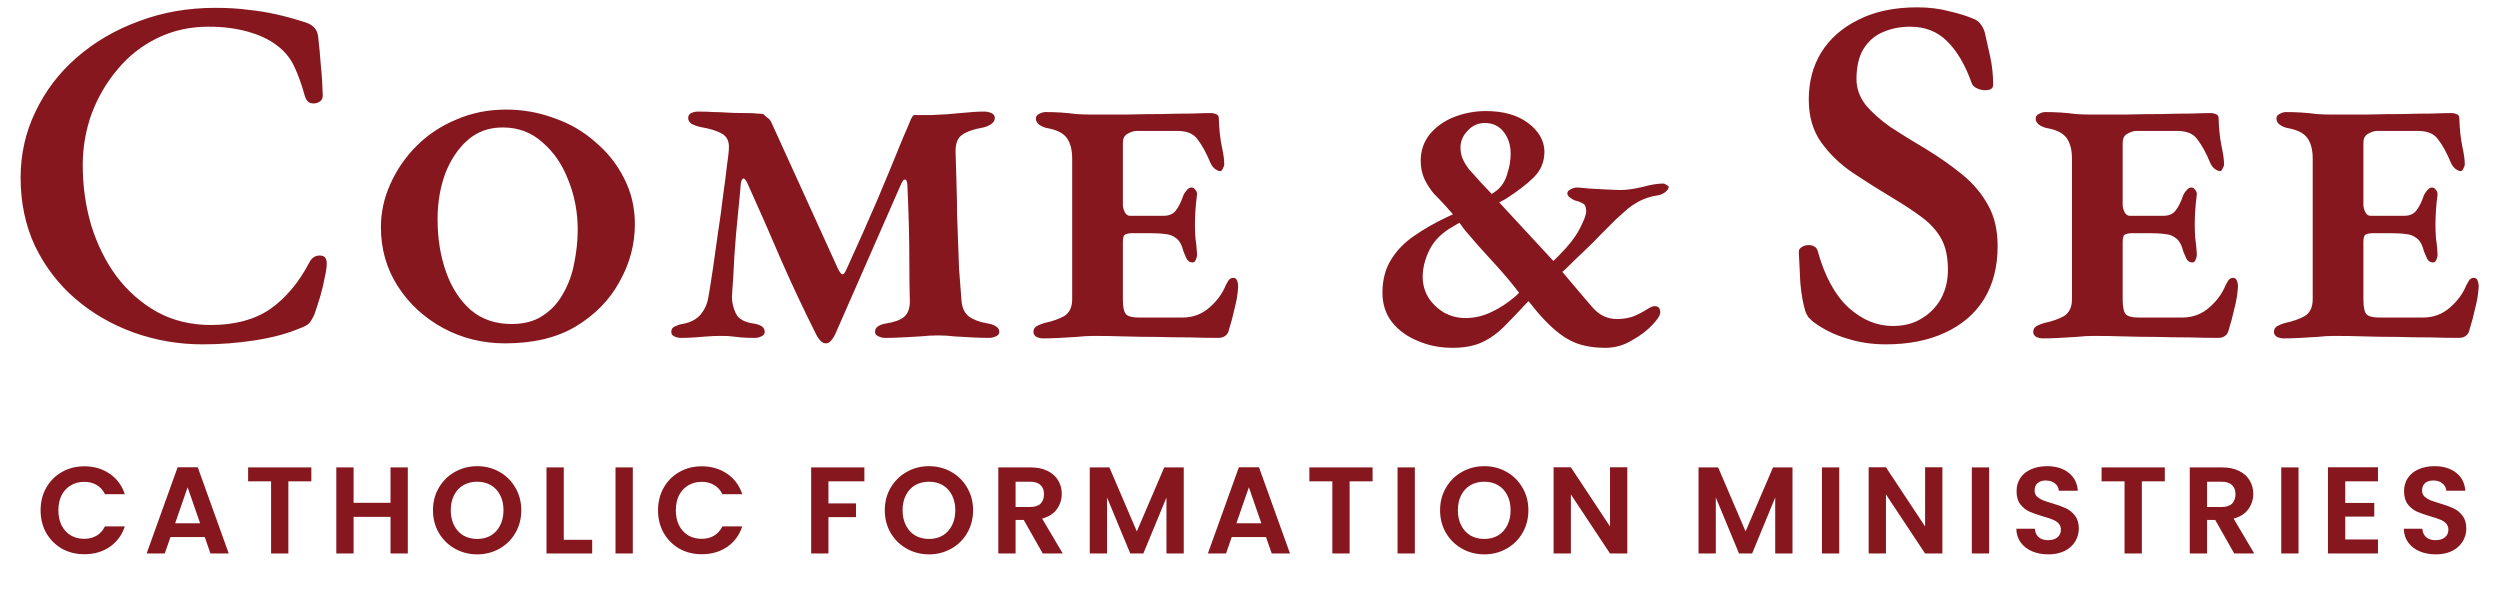 
<svg width="412" height="100" viewBox="0 0 412 100" fill="none" xmlns="http://www.w3.org/2000/svg">
    <path d="M33.374 56.749C29.443 56.749 25.648 56.094 21.989 54.786C18.386 53.477 15.191 51.623 12.407 49.224C9.622 46.824 7.411 43.934 5.773 40.553C4.189 37.172 3.397 33.41 3.397 29.265C3.397 25.393 4.216 21.767 5.854 18.386C7.492 14.951 9.758 11.979 12.652 9.47C15.601 6.907 19.014 4.917 22.89 3.499C26.767 2.027 30.971 1.291 35.504 1.291C37.524 1.291 39.326 1.4 40.909 1.618C42.493 1.782 44.022 2.027 45.496 2.354C46.97 2.681 48.553 3.118 50.246 3.663C50.956 3.881 51.475 4.181 51.802 4.563C52.184 4.944 52.403 5.517 52.458 6.28C52.621 7.698 52.758 9.171 52.867 10.697C53.031 12.224 53.14 13.915 53.195 15.769C53.195 16.259 52.976 16.614 52.539 16.832C52.157 17.05 51.72 17.105 51.229 16.996C50.738 16.832 50.41 16.45 50.246 15.851C49.755 14.051 49.181 12.442 48.526 11.025C47.871 9.607 46.915 8.434 45.66 7.507C44.404 6.526 42.793 5.762 40.827 5.217C38.916 4.672 36.759 4.399 34.357 4.399C31.299 4.399 28.487 5.026 25.921 6.28C23.355 7.535 21.17 9.252 19.369 11.434C17.567 13.56 16.147 15.987 15.11 18.713C14.127 21.44 13.635 24.276 13.635 27.22C13.635 30.656 14.099 33.955 15.028 37.118C16.011 40.28 17.403 43.089 19.205 45.543C21.061 47.997 23.3 49.96 25.921 51.432C28.542 52.85 31.49 53.559 34.766 53.559C38.698 53.559 41.947 52.686 44.513 50.941C47.079 49.142 49.236 46.579 50.983 43.252C51.365 42.489 51.939 42.107 52.703 42.107C53.468 42.107 53.85 42.544 53.85 43.416C53.85 43.961 53.741 44.725 53.522 45.706C53.358 46.633 53.113 47.669 52.785 48.815C52.458 49.905 52.13 50.914 51.802 51.841C51.475 52.55 51.174 53.041 50.901 53.313C50.628 53.586 50.11 53.859 49.345 54.131C47.27 55.004 44.813 55.658 41.974 56.094C39.189 56.531 36.323 56.749 33.374 56.749ZM83.25 56.585C79.537 56.585 76.125 55.74 73.012 54.05C69.9 52.359 67.416 50.069 65.559 47.179C63.703 44.288 62.774 41.044 62.774 37.445C62.774 34.991 63.293 32.619 64.331 30.328C65.368 27.984 66.815 25.884 68.671 24.03C70.528 22.176 72.712 20.731 75.224 19.695C77.736 18.604 80.466 18.059 83.414 18.059C86.144 18.059 88.765 18.523 91.277 19.45C93.843 20.322 96.109 21.631 98.075 23.376C100.095 25.066 101.679 27.057 102.825 29.347C104.027 31.637 104.627 34.173 104.627 36.954C104.627 40.28 103.781 43.443 102.088 46.442C100.45 49.442 98.048 51.895 94.881 53.804C91.768 55.658 87.891 56.585 83.25 56.585ZM84.315 53.395C86.39 53.395 88.11 52.932 89.475 52.005C90.895 51.078 92.014 49.851 92.833 48.324C93.707 46.797 94.307 45.134 94.635 43.334C95.017 41.48 95.208 39.653 95.208 37.854C95.208 34.964 94.689 32.237 93.652 29.674C92.669 27.111 91.25 25.039 89.393 23.458C87.591 21.822 85.407 21.004 82.841 21.004C80.547 21.004 78.609 21.713 77.026 23.13C75.442 24.548 74.214 26.402 73.34 28.693C72.521 30.983 72.111 33.464 72.111 36.136C72.111 39.299 72.576 42.189 73.504 44.806C74.432 47.424 75.797 49.523 77.599 51.105C79.401 52.632 81.639 53.395 84.315 53.395ZM136.099 56.585C135.498 56.585 134.925 56.013 134.379 54.867C132.359 50.832 130.475 46.824 128.728 42.843C127.035 38.863 125.179 34.636 123.158 30.165C122.885 29.62 122.667 29.374 122.503 29.429C122.339 29.429 122.203 29.674 122.093 30.165C121.984 31.528 121.82 33.273 121.602 35.4C121.384 37.472 121.193 39.708 121.029 42.107C120.92 44.452 120.783 46.715 120.619 48.896C120.619 49.823 120.838 50.75 121.274 51.677C121.711 52.55 122.667 53.095 124.141 53.313C124.632 53.368 125.069 53.504 125.452 53.722C125.834 53.94 126.025 54.268 126.025 54.704C126.025 55.031 125.834 55.276 125.452 55.44C125.124 55.604 124.796 55.685 124.469 55.685C123.431 55.685 122.64 55.658 122.093 55.604C121.547 55.549 121.056 55.495 120.619 55.44C120.237 55.386 119.664 55.358 118.899 55.358C118.08 55.358 117.316 55.386 116.606 55.44C115.896 55.495 115.186 55.549 114.476 55.604C113.767 55.658 113.002 55.685 112.183 55.685C111.856 55.685 111.501 55.604 111.118 55.44C110.791 55.276 110.627 55.031 110.627 54.704C110.627 54.268 110.818 53.968 111.2 53.804C111.637 53.586 112.047 53.45 112.429 53.395C113.739 53.177 114.749 52.659 115.459 51.841C116.169 50.968 116.606 49.96 116.77 48.815C116.988 47.56 117.234 46.006 117.507 44.152C117.78 42.298 118.053 40.362 118.326 38.345C118.654 36.272 118.927 34.282 119.145 32.373C119.418 30.465 119.636 28.774 119.8 27.302C120.019 25.83 120.128 24.794 120.128 24.194C120.128 23.158 119.718 22.422 118.899 21.985C118.135 21.549 116.961 21.195 115.377 20.922C114.886 20.813 114.422 20.649 113.985 20.431C113.603 20.159 113.412 19.831 113.412 19.45C113.412 19.068 113.576 18.795 113.903 18.632C114.285 18.468 114.64 18.386 114.968 18.386C116.06 18.386 116.934 18.413 117.589 18.468C118.299 18.468 119.008 18.495 119.718 18.55C120.483 18.604 121.52 18.632 122.831 18.632C123.813 18.632 124.441 18.659 124.714 18.713C125.042 18.713 125.397 18.741 125.779 18.795C126.107 19.068 126.352 19.286 126.516 19.45C126.735 19.559 126.926 19.777 127.09 20.104L138.147 44.398C138.42 44.888 138.638 45.161 138.802 45.215C139.02 45.215 139.239 44.97 139.457 44.479C141.423 40.171 143.143 36.3 144.617 32.864C146.091 29.374 147.511 25.939 148.876 22.558C149.204 21.849 149.531 21.085 149.859 20.268C150.186 19.395 150.459 18.959 150.678 18.959H153.544C155.183 18.904 156.766 18.795 158.295 18.632C159.878 18.468 161.189 18.386 162.226 18.386C162.608 18.386 162.991 18.468 163.373 18.632C163.755 18.795 163.946 19.068 163.946 19.45C163.946 19.831 163.755 20.159 163.373 20.431C162.991 20.704 162.554 20.895 162.062 21.004C160.479 21.276 159.305 21.685 158.541 22.231C157.831 22.721 157.476 23.621 157.476 24.93C157.53 27.002 157.585 28.884 157.64 30.574C157.694 32.21 157.722 33.764 157.722 35.236C157.776 36.709 157.831 38.181 157.885 39.653C157.94 41.071 157.995 42.598 158.049 44.234C158.158 45.815 158.295 47.615 158.459 49.633C158.568 50.778 158.977 51.623 159.687 52.168C160.452 52.714 161.489 53.095 162.8 53.313C163.236 53.368 163.646 53.504 164.028 53.722C164.465 53.94 164.683 54.268 164.683 54.704C164.683 55.031 164.492 55.276 164.11 55.44C163.728 55.604 163.373 55.685 163.045 55.685C162.117 55.685 161.162 55.658 160.179 55.604C159.196 55.549 158.24 55.495 157.312 55.44C156.438 55.331 155.537 55.276 154.609 55.276C153.626 55.276 152.644 55.331 151.661 55.44C150.678 55.495 149.695 55.549 148.712 55.604C147.784 55.658 146.801 55.685 145.764 55.685C145.491 55.685 145.163 55.604 144.781 55.44C144.399 55.276 144.207 55.031 144.207 54.704C144.207 54.268 144.399 53.94 144.781 53.722C145.163 53.504 145.573 53.368 146.009 53.313C147.374 53.095 148.357 52.741 148.958 52.25C149.613 51.705 149.941 50.859 149.941 49.714C149.886 47.533 149.859 45.406 149.859 43.334C149.859 41.262 149.831 39.163 149.777 37.036C149.722 34.909 149.64 32.701 149.531 30.41C149.477 29.811 149.34 29.538 149.122 29.592C148.903 29.592 148.685 29.865 148.466 30.41L137.737 54.867C137.464 55.467 137.191 55.904 136.918 56.176C136.7 56.449 136.427 56.585 136.099 56.585ZM171.863 55.767C171.535 55.767 171.181 55.685 170.798 55.522C170.471 55.304 170.307 55.031 170.307 54.704C170.307 54.268 170.498 53.94 170.88 53.722C171.317 53.504 171.727 53.341 172.109 53.231C173.419 52.959 174.511 52.577 175.385 52.086C176.259 51.541 176.695 50.614 176.695 49.305V26.157C176.695 24.685 176.395 23.539 175.794 22.721C175.194 21.904 174.074 21.358 172.436 21.085C172 20.977 171.59 20.786 171.208 20.513C170.88 20.24 170.716 19.913 170.716 19.531C170.716 19.204 170.88 18.959 171.208 18.795C171.59 18.577 171.945 18.468 172.273 18.468C173.201 18.468 174.074 18.495 174.894 18.55C175.713 18.604 176.532 18.686 177.351 18.795C178.17 18.85 178.961 18.877 179.726 18.877C181.637 18.877 183.603 18.877 185.623 18.877C187.643 18.823 189.582 18.795 191.438 18.795C193.295 18.741 194.933 18.713 196.352 18.713C197.827 18.659 198.919 18.632 199.628 18.632C199.847 18.632 200.093 18.686 200.366 18.795C200.693 18.904 200.857 19.122 200.857 19.45C200.912 21.249 201.075 22.803 201.348 24.112C201.621 25.366 201.758 26.348 201.758 27.057C201.758 27.275 201.676 27.52 201.512 27.793C201.403 28.066 201.266 28.202 201.103 28.202C200.884 28.202 200.611 28.093 200.284 27.875C199.956 27.657 199.683 27.302 199.465 26.811C198.809 25.23 198.127 23.976 197.417 23.049C196.762 22.067 195.642 21.576 194.059 21.576H187.343C186.851 21.576 186.333 21.74 185.787 22.067C185.295 22.34 185.05 22.831 185.05 23.539V33.764C185.05 34.146 185.159 34.555 185.377 34.991C185.596 35.373 185.869 35.563 186.196 35.563H191.766C192.639 35.563 193.295 35.291 193.731 34.745C194.223 34.146 194.66 33.273 195.042 32.128C195.206 31.801 195.397 31.528 195.615 31.31C195.834 31.037 196.079 30.901 196.352 30.901C196.625 30.901 196.844 31.037 197.007 31.31C197.226 31.528 197.308 31.828 197.253 32.21C197.144 33.028 197.062 33.846 197.007 34.664C196.953 35.482 196.926 36.245 196.926 36.954C196.926 37.772 196.953 38.535 197.007 39.244C197.117 39.899 197.199 40.689 197.253 41.616C197.308 41.998 197.253 42.38 197.089 42.762C196.98 43.089 196.789 43.252 196.516 43.252C196.079 43.252 195.752 43.034 195.533 42.598C195.315 42.107 195.151 41.725 195.042 41.453C194.769 40.362 194.359 39.626 193.813 39.244C193.322 38.863 192.776 38.645 192.175 38.59C191.411 38.481 190.51 38.426 189.472 38.426C188.49 38.426 187.589 38.426 186.77 38.426C186.114 38.426 185.65 38.508 185.377 38.672C185.159 38.835 185.05 39.244 185.05 39.899V49.305C185.05 50.559 185.213 51.377 185.541 51.759C185.869 52.141 186.578 52.332 187.67 52.332H194.878C196.571 52.332 198.045 51.786 199.301 50.696C200.557 49.605 201.458 48.378 202.004 47.015C202.113 46.797 202.249 46.551 202.413 46.279C202.632 45.952 202.905 45.788 203.232 45.788C203.56 45.788 203.778 45.952 203.887 46.279C203.997 46.551 204.051 46.851 204.051 47.179C203.997 48.324 203.805 49.523 203.478 50.778C203.205 52.032 202.877 53.259 202.495 54.459C202.44 54.786 202.249 55.086 201.922 55.358C201.594 55.576 201.239 55.685 200.857 55.685C199.328 55.685 197.69 55.658 195.943 55.604C194.195 55.604 192.421 55.576 190.619 55.522C188.872 55.522 187.097 55.495 185.295 55.44C183.548 55.386 181.883 55.358 180.299 55.358C179.371 55.358 178.415 55.413 177.433 55.522C176.504 55.576 175.576 55.631 174.648 55.685C173.72 55.74 172.791 55.767 171.863 55.767ZM239.373 57.321C237.298 57.321 235.387 56.94 233.64 56.176C231.892 55.467 230.473 54.431 229.381 53.068C228.343 51.705 227.825 50.096 227.825 48.242C227.825 46.17 228.289 44.37 229.217 42.843C230.145 41.316 231.401 40.008 232.985 38.917C234.623 37.772 236.424 36.736 238.39 35.809L239.455 35.318L238.144 33.846C237.598 33.246 236.998 32.619 236.343 31.965C235.742 31.256 235.223 30.465 234.786 29.592C234.35 28.665 234.131 27.629 234.131 26.484C234.131 24.848 234.623 23.403 235.605 22.149C236.643 20.895 237.981 19.94 239.619 19.286C241.311 18.632 243.059 18.304 244.861 18.304C247.754 18.304 250.075 18.959 251.822 20.268C253.57 21.576 254.471 23.13 254.525 24.93C254.525 26.62 253.952 28.038 252.805 29.183C251.659 30.328 250.102 31.528 248.137 32.782L247.072 33.355L255.999 43.007L257.064 41.944C258.538 40.471 259.631 39.053 260.34 37.69C261.05 36.327 261.405 35.373 261.405 34.827C261.405 34.118 261.214 33.682 260.832 33.519C260.45 33.3 260.013 33.137 259.521 33.028C259.248 32.919 258.975 32.755 258.702 32.537C258.429 32.319 258.293 32.101 258.293 31.883C258.293 31.61 258.457 31.392 258.784 31.228C259.166 31.01 259.549 30.901 259.931 30.901C260.204 30.901 260.804 30.956 261.733 31.065C262.716 31.119 263.726 31.174 264.763 31.228C265.801 31.283 266.565 31.31 267.056 31.31C268.094 31.31 269.295 31.146 270.66 30.819C272.025 30.438 273.172 30.247 274.1 30.247C274.264 30.247 274.455 30.328 274.673 30.492C274.892 30.601 275.001 30.71 275.001 30.819C275.001 31.092 274.783 31.392 274.346 31.719C273.964 31.992 273.554 32.155 273.117 32.21C272.025 32.373 271.015 32.701 270.087 33.191C269.213 33.682 268.503 34.173 267.957 34.664C267.63 34.936 267.084 35.427 266.319 36.136C265.609 36.845 264.79 37.663 263.862 38.59C262.989 39.517 262.088 40.417 261.159 41.289C260.231 42.162 259.439 42.925 258.784 43.58C258.129 44.234 257.692 44.643 257.474 44.806L258.784 46.361C260.204 48.051 261.46 49.523 262.552 50.778C263.644 51.977 264.954 52.577 266.483 52.577C267.411 52.577 268.285 52.441 269.104 52.168C269.923 51.841 270.715 51.432 271.479 50.941C271.643 50.832 271.834 50.723 272.053 50.614C272.271 50.505 272.489 50.45 272.708 50.45C273.308 50.45 273.609 50.805 273.609 51.514C273.609 51.95 273.172 52.632 272.298 53.559C271.425 54.486 270.305 55.331 268.94 56.094C267.575 56.912 266.128 57.321 264.599 57.321C262.088 57.321 260.04 56.858 258.457 55.931C256.873 55.058 255.153 53.532 253.297 51.35L251.904 49.633L251.495 50.041C250.184 51.459 248.956 52.741 247.809 53.886C246.717 54.977 245.516 55.822 244.205 56.422C242.895 57.021 241.284 57.321 239.373 57.321ZM241.503 52.414C242.977 52.414 244.396 52.086 245.761 51.432C247.181 50.778 248.546 49.878 249.857 48.733L250.348 48.242L249.447 47.097C248.355 45.733 247.099 44.288 245.68 42.762C244.26 41.235 242.84 39.626 241.421 37.936L240.52 36.709L239.537 37.281C237.68 38.317 236.37 39.599 235.605 41.126C234.841 42.653 234.459 44.152 234.459 45.624C234.459 46.824 234.759 47.942 235.36 48.978C236.015 50.014 236.889 50.859 237.981 51.514C239.073 52.114 240.247 52.414 241.503 52.414ZM245.843 31.965L246.662 31.392C247.481 30.738 248.055 29.838 248.382 28.693C248.765 27.547 248.956 26.43 248.956 25.339C248.956 23.921 248.574 22.721 247.809 21.74C247.045 20.758 246.007 20.268 244.697 20.268C243.605 20.268 242.676 20.677 241.912 21.494C241.148 22.258 240.738 23.158 240.683 24.194C240.683 24.903 240.793 25.53 241.011 26.075C241.23 26.62 241.584 27.22 242.076 27.875C242.622 28.474 243.332 29.265 244.205 30.247L245.843 31.965ZM310.781 56.749C308.487 56.749 306.33 56.422 304.31 55.767C302.29 55.167 300.433 54.24 298.741 52.986C298.522 52.768 298.277 52.523 298.004 52.25C297.785 51.923 297.621 51.596 297.512 51.268C297.13 50.014 296.857 48.46 296.693 46.606C296.584 44.697 296.502 43.007 296.447 41.535C296.447 41.153 296.611 40.88 296.939 40.717C297.266 40.499 297.649 40.389 298.086 40.389C298.468 40.389 298.768 40.471 298.986 40.635C299.259 40.744 299.451 40.989 299.56 41.371C300.706 45.515 302.399 48.624 304.638 50.696C306.876 52.714 309.306 53.722 311.927 53.722C313.784 53.722 315.367 53.313 316.678 52.495C318.043 51.677 319.107 50.587 319.872 49.224C320.636 47.806 321.019 46.224 321.019 44.479C321.019 42.407 320.664 40.717 319.954 39.408C319.244 38.099 318.207 36.927 316.841 35.891C315.476 34.855 313.784 33.737 311.763 32.537C309.579 31.228 307.423 29.865 305.293 28.447C303.218 27.029 301.498 25.366 300.133 23.458C298.768 21.549 298.086 19.204 298.086 16.423C298.086 13.479 298.768 10.888 300.133 8.652C301.553 6.362 303.6 4.563 306.276 3.254C308.951 1.891 312.173 1.209 315.94 1.209C317.906 1.209 319.681 1.427 321.264 1.863C322.902 2.245 324.213 2.654 325.196 3.09C325.687 3.254 326.069 3.527 326.342 3.908C326.67 4.29 326.916 4.753 327.079 5.299C327.352 6.444 327.653 7.78 327.98 9.307C328.308 10.834 328.472 12.388 328.472 13.969C328.472 14.569 328.035 14.869 327.161 14.869C326.67 14.869 326.206 14.76 325.769 14.542C325.332 14.324 325.059 14.051 324.95 13.724C323.858 10.67 322.493 8.353 320.855 6.771C319.271 5.19 317.251 4.399 314.794 4.399C313.156 4.399 311.654 4.699 310.289 5.299C308.979 5.844 307.914 6.771 307.095 8.08C306.33 9.334 305.948 10.997 305.948 13.069C305.948 14.542 306.44 15.932 307.423 17.241C308.46 18.495 309.825 19.722 311.518 20.922C313.265 22.067 315.203 23.267 317.333 24.521C319.572 25.884 321.592 27.302 323.394 28.774C325.196 30.247 326.615 31.937 327.653 33.846C328.69 35.7 329.209 37.936 329.209 40.553C329.209 43.989 328.444 46.933 326.916 49.387C325.387 51.786 323.23 53.613 320.445 54.867C317.715 56.122 314.494 56.749 310.781 56.749ZM336.63 55.767C336.302 55.767 335.947 55.685 335.565 55.522C335.238 55.304 335.074 55.031 335.074 54.704C335.074 54.268 335.265 53.94 335.647 53.722C336.084 53.504 336.493 53.341 336.876 53.231C338.186 52.959 339.278 52.577 340.152 52.086C341.025 51.541 341.462 50.614 341.462 49.305V26.157C341.462 24.685 341.162 23.539 340.561 22.721C339.961 21.904 338.841 21.358 337.203 21.085C336.766 20.977 336.357 20.786 335.975 20.513C335.647 20.24 335.483 19.913 335.483 19.531C335.483 19.204 335.647 18.959 335.975 18.795C336.357 18.577 336.712 18.468 337.039 18.468C337.968 18.468 338.841 18.495 339.66 18.55C340.479 18.604 341.298 18.686 342.117 18.795C342.936 18.85 343.728 18.877 344.493 18.877C346.404 18.877 348.369 18.877 350.39 18.877C352.41 18.823 354.348 18.795 356.205 18.795C358.061 18.741 359.699 18.713 361.119 18.713C362.593 18.659 363.685 18.632 364.395 18.632C364.614 18.632 364.859 18.686 365.132 18.795C365.46 18.904 365.624 19.122 365.624 19.45C365.678 21.249 365.842 22.803 366.115 24.112C366.388 25.366 366.525 26.348 366.525 27.057C366.525 27.275 366.443 27.52 366.279 27.793C366.17 28.066 366.033 28.202 365.869 28.202C365.651 28.202 365.378 28.093 365.05 27.875C364.723 27.657 364.45 27.302 364.231 26.811C363.576 25.23 362.894 23.976 362.184 23.049C361.529 22.067 360.409 21.576 358.826 21.576H352.11C351.618 21.576 351.099 21.74 350.553 22.067C350.062 22.34 349.816 22.831 349.816 23.539V33.764C349.816 34.146 349.926 34.555 350.144 34.991C350.362 35.373 350.635 35.563 350.963 35.563H356.532C357.406 35.563 358.061 35.291 358.498 34.745C358.99 34.146 359.426 33.273 359.809 32.128C359.972 31.801 360.164 31.528 360.382 31.31C360.6 31.037 360.846 30.901 361.119 30.901C361.392 30.901 361.61 31.037 361.774 31.31C361.993 31.528 362.075 31.828 362.02 32.21C361.911 33.028 361.829 33.846 361.774 34.664C361.72 35.482 361.692 36.245 361.692 36.954C361.692 37.772 361.72 38.535 361.774 39.244C361.883 39.899 361.965 40.689 362.02 41.616C362.075 41.998 362.02 42.38 361.856 42.762C361.747 43.089 361.556 43.252 361.283 43.252C360.846 43.252 360.518 43.034 360.3 42.598C360.082 42.107 359.918 41.725 359.809 41.453C359.536 40.362 359.126 39.626 358.58 39.244C358.089 38.863 357.543 38.645 356.942 38.59C356.177 38.481 355.277 38.426 354.239 38.426C353.256 38.426 352.355 38.426 351.536 38.426C350.881 38.426 350.417 38.508 350.144 38.672C349.926 38.835 349.816 39.244 349.816 39.899V49.305C349.816 50.559 349.98 51.377 350.308 51.759C350.635 52.141 351.345 52.332 352.437 52.332H359.645C361.337 52.332 362.812 51.786 364.068 50.696C365.323 49.605 366.224 48.378 366.77 47.015C366.88 46.797 367.016 46.551 367.18 46.279C367.398 45.952 367.671 45.788 367.999 45.788C368.327 45.788 368.545 45.952 368.654 46.279C368.763 46.551 368.818 46.851 368.818 47.179C368.763 48.324 368.572 49.523 368.245 50.778C367.972 52.032 367.644 53.259 367.262 54.459C367.207 54.786 367.016 55.086 366.688 55.358C366.361 55.576 366.006 55.685 365.624 55.685C364.095 55.685 362.457 55.658 360.71 55.604C358.962 55.604 357.188 55.576 355.386 55.522C353.639 55.522 351.864 55.495 350.062 55.44C348.315 55.386 346.649 55.358 345.066 55.358C344.138 55.358 343.182 55.413 342.199 55.522C341.271 55.576 340.343 55.631 339.415 55.685C338.486 55.74 337.558 55.767 336.63 55.767ZM376.302 55.767C375.974 55.767 375.619 55.685 375.237 55.522C374.91 55.304 374.746 55.031 374.746 54.704C374.746 54.268 374.937 53.94 375.319 53.722C375.756 53.504 376.165 53.341 376.548 53.231C377.858 52.959 378.95 52.577 379.824 52.086C380.697 51.541 381.134 50.614 381.134 49.305V26.157C381.134 24.685 380.834 23.539 380.233 22.721C379.633 21.904 378.513 21.358 376.875 21.085C376.439 20.977 376.029 20.786 375.647 20.513C375.319 20.24 375.155 19.913 375.155 19.531C375.155 19.204 375.319 18.959 375.647 18.795C376.029 18.577 376.384 18.468 376.711 18.468C377.64 18.468 378.513 18.495 379.332 18.55C380.151 18.604 380.97 18.686 381.79 18.795C382.609 18.85 383.4 18.877 384.165 18.877C386.076 18.877 388.042 18.877 390.062 18.877C392.082 18.823 394.02 18.795 395.877 18.795C397.733 18.741 399.371 18.713 400.791 18.713C402.265 18.659 403.357 18.632 404.067 18.632C404.286 18.632 404.531 18.686 404.804 18.795C405.132 18.904 405.296 19.122 405.296 19.45C405.35 21.249 405.514 22.803 405.787 24.112C406.06 25.366 406.197 26.348 406.197 27.057C406.197 27.275 406.115 27.52 405.951 27.793C405.842 28.066 405.705 28.202 405.542 28.202C405.323 28.202 405.05 28.093 404.723 27.875C404.395 27.657 404.122 27.302 403.904 26.811C403.248 25.23 402.566 23.976 401.856 23.049C401.201 22.067 400.081 21.576 398.498 21.576H391.782C391.29 21.576 390.772 21.74 390.226 22.067C389.734 22.34 389.488 22.831 389.488 23.539V33.764C389.488 34.146 389.598 34.555 389.816 34.991C390.034 35.373 390.307 35.563 390.635 35.563H396.205C397.078 35.563 397.733 35.291 398.17 34.745C398.662 34.146 399.098 33.273 399.481 32.128C399.645 31.801 399.836 31.528 400.054 31.31C400.272 31.037 400.518 30.901 400.791 30.901C401.064 30.901 401.283 31.037 401.446 31.31C401.665 31.528 401.747 31.828 401.692 32.21C401.583 33.028 401.501 33.846 401.446 34.664C401.392 35.482 401.364 36.245 401.364 36.954C401.364 37.772 401.392 38.535 401.446 39.244C401.556 39.899 401.638 40.689 401.692 41.616C401.747 41.998 401.692 42.38 401.528 42.762C401.419 43.089 401.228 43.252 400.955 43.252C400.518 43.252 400.191 43.034 399.972 42.598C399.754 42.107 399.59 41.725 399.481 41.453C399.208 40.362 398.798 39.626 398.252 39.244C397.761 38.863 397.215 38.645 396.614 38.59C395.85 38.481 394.949 38.426 393.911 38.426C392.928 38.426 392.027 38.426 391.208 38.426C390.553 38.426 390.089 38.508 389.816 38.672C389.598 38.835 389.488 39.244 389.488 39.899V49.305C389.488 50.559 389.652 51.377 389.98 51.759C390.307 52.141 391.017 52.332 392.109 52.332H399.317C401.01 52.332 402.484 51.786 403.74 50.696C404.996 49.605 405.896 48.378 406.443 47.015C406.552 46.797 406.688 46.551 406.852 46.279C407.07 45.952 407.343 45.788 407.671 45.788C407.999 45.788 408.217 45.952 408.326 46.279C408.435 46.551 408.49 46.851 408.49 47.179C408.436 48.324 408.244 49.523 407.917 50.778C407.644 52.032 407.316 53.259 406.934 54.459C406.879 54.786 406.688 55.086 406.361 55.358C406.033 55.576 405.678 55.685 405.296 55.685C403.767 55.685 402.129 55.658 400.382 55.604C398.634 55.604 396.86 55.576 395.058 55.522C393.311 55.522 391.536 55.495 389.734 55.44C387.987 55.386 386.322 55.358 384.738 55.358C383.81 55.358 382.854 55.413 381.871 55.522C380.943 55.576 380.015 55.631 379.087 55.685C378.158 55.74 377.23 55.767 376.302 55.767Z" fill="#86171E"/>
    <path d="M6.69 84.103C6.69 82.707 7.002 81.46 7.626 80.363C8.263 79.252 9.125 78.391 10.21 77.781C11.309 77.158 12.537 76.847 13.894 76.847C15.482 76.847 16.872 77.253 18.066 78.066C19.26 78.879 20.095 80.004 20.569 81.44H17.293C16.967 80.762 16.506 80.254 15.909 79.916C15.325 79.577 14.647 79.407 13.874 79.407C13.046 79.407 12.307 79.604 11.655 79.997C11.018 80.376 10.516 80.918 10.149 81.623C9.797 82.327 9.62 83.154 9.62 84.103C9.62 85.037 9.797 85.864 10.149 86.582C10.516 87.287 11.018 87.835 11.655 88.229C12.307 88.608 13.046 88.798 13.874 88.798C14.647 88.798 15.325 88.628 15.909 88.29C16.506 87.937 16.967 87.422 17.293 86.745H20.569C20.095 88.195 19.26 89.326 18.066 90.139C16.886 90.939 15.495 91.338 13.894 91.338C12.537 91.338 11.309 91.034 10.21 90.424C9.125 89.801 8.263 88.94 7.626 87.842C7.002 86.745 6.69 85.498 6.69 84.103ZM33.749 88.513H28.091L27.155 91.216H24.163L29.271 77.009H32.589L37.697 91.216H34.685L33.749 88.513ZM32.975 86.237L30.92 80.302L28.864 86.237H32.975ZM51.309 77.029V79.326H47.523V91.216H44.674V79.326H40.889V77.029H51.309ZM67.207 77.029V91.216H64.357V85.18H58.272V91.216H55.423V77.029H58.272V82.863H64.357V77.029H67.207ZM78.64 91.359C77.311 91.359 76.09 91.047 74.977 90.424C73.864 89.801 72.983 88.94 72.331 87.842C71.68 86.731 71.354 85.478 71.354 84.082C71.354 82.7 71.68 81.46 72.331 80.363C72.983 79.252 73.864 78.384 74.977 77.761C76.09 77.138 77.311 76.826 78.64 76.826C79.984 76.826 81.205 77.138 82.304 77.761C83.416 78.384 84.291 79.252 84.929 80.363C85.58 81.46 85.906 82.7 85.906 84.082C85.906 85.478 85.58 86.731 84.929 87.842C84.291 88.94 83.416 89.801 82.304 90.424C81.191 91.047 79.97 91.359 78.64 91.359ZM78.64 88.818C79.495 88.818 80.248 88.628 80.899 88.249C81.551 87.856 82.059 87.301 82.426 86.582C82.792 85.864 82.975 85.031 82.975 84.082C82.975 83.134 82.792 82.307 82.426 81.603C82.059 80.884 81.551 80.335 80.899 79.956C80.248 79.577 79.495 79.387 78.64 79.387C77.786 79.387 77.026 79.577 76.361 79.956C75.71 80.335 75.201 80.884 74.835 81.603C74.468 82.307 74.285 83.134 74.285 84.082C74.285 85.031 74.468 85.864 74.835 86.582C75.201 87.301 75.71 87.856 76.361 88.249C77.026 88.628 77.786 88.818 78.64 88.818ZM92.91 88.96H97.591V91.216H90.061V77.029H92.91V88.96ZM104.286 77.029V91.216H101.437V77.029H104.286ZM108.444 84.103C108.444 82.707 108.757 81.46 109.381 80.363C110.018 79.252 110.88 78.391 111.965 77.781C113.064 77.158 114.292 76.847 115.649 76.847C117.236 76.847 118.627 77.253 119.821 78.066C121.015 78.879 121.85 80.004 122.324 81.44H119.048C118.722 80.762 118.261 80.254 117.664 79.916C117.08 79.577 116.402 79.407 115.629 79.407C114.801 79.407 114.061 79.604 113.41 79.997C112.773 80.376 112.271 80.918 111.904 81.623C111.552 82.327 111.375 83.154 111.375 84.103C111.375 85.037 111.552 85.864 111.904 86.582C112.271 87.287 112.773 87.835 113.41 88.229C114.061 88.608 114.801 88.798 115.629 88.798C116.402 88.798 117.08 88.628 117.664 88.29C118.261 87.937 118.722 87.422 119.048 86.745H122.324C121.85 88.195 121.015 89.326 119.821 90.139C118.641 90.939 117.25 91.338 115.649 91.338C114.292 91.338 113.064 91.034 111.965 90.424C110.88 89.801 110.018 88.94 109.381 87.842C108.757 86.745 108.444 85.498 108.444 84.103ZM142.45 77.029V79.326H136.527V82.964H141.066V85.221H136.527V91.216H133.678V77.029H142.45ZM153.099 91.359C151.769 91.359 150.548 91.047 149.436 90.424C148.323 89.801 147.441 88.94 146.79 87.842C146.139 86.731 145.813 85.478 145.813 84.082C145.813 82.7 146.139 81.46 146.79 80.363C147.441 79.252 148.323 78.384 149.436 77.761C150.548 77.138 151.769 76.826 153.099 76.826C154.442 76.826 155.664 77.138 156.763 77.761C157.875 78.384 158.75 79.252 159.388 80.363C160.039 81.46 160.365 82.7 160.365 84.082C160.365 85.478 160.039 86.731 159.388 87.842C158.75 88.94 157.875 89.801 156.763 90.424C155.65 91.047 154.429 91.359 153.099 91.359ZM153.099 88.818C153.954 88.818 154.707 88.628 155.358 88.249C156.01 87.856 156.518 87.301 156.885 86.582C157.251 85.864 157.434 85.031 157.434 84.082C157.434 83.134 157.251 82.307 156.885 81.603C156.518 80.884 156.01 80.335 155.358 79.956C154.707 79.577 153.954 79.387 153.099 79.387C152.244 79.387 151.484 79.577 150.82 79.956C150.169 80.335 149.66 80.884 149.293 81.603C148.927 82.307 148.744 83.134 148.744 84.082C148.744 85.031 148.927 85.864 149.293 86.582C149.66 87.301 150.169 87.856 150.82 88.249C151.484 88.628 152.244 88.818 153.099 88.818ZM171.846 91.216L168.712 85.688H167.369V91.216H164.52V77.029H169.852C170.951 77.029 171.887 77.226 172.66 77.619C173.434 77.998 174.01 78.52 174.39 79.184C174.784 79.834 174.98 80.566 174.98 81.379C174.98 82.314 174.709 83.161 174.166 83.92C173.624 84.665 172.817 85.18 171.744 85.464L175.143 91.216H171.846ZM167.369 83.554H169.75C170.523 83.554 171.1 83.371 171.48 83.005C171.86 82.626 172.05 82.104 172.05 81.44C172.05 80.79 171.86 80.288 171.48 79.936C171.1 79.57 170.523 79.387 169.75 79.387H167.369V83.554ZM195.081 77.029V91.216H192.231V81.989L188.425 91.216H186.268L182.442 81.989V91.216H179.593V77.029H182.829L187.347 87.578L191.865 77.029H195.081ZM208.643 88.513H202.985L202.049 91.216H199.058L204.166 77.009H207.483L212.591 91.216H209.579L208.643 88.513ZM207.87 86.237L205.814 80.302L203.759 86.237H207.87ZM226.203 77.029V79.326H222.417V91.216H219.568V79.326H215.783V77.029H226.203ZM233.167 77.029V91.216H230.317V77.029H233.167ZM244.611 91.359C243.281 91.359 242.06 91.047 240.947 90.424C239.835 89.801 238.953 88.94 238.302 87.842C237.651 86.731 237.325 85.478 237.325 84.082C237.325 82.7 237.651 81.46 238.302 80.363C238.953 79.252 239.835 78.384 240.947 77.761C242.06 77.138 243.281 76.826 244.611 76.826C245.954 76.826 247.175 77.138 248.274 77.761C249.387 78.384 250.262 79.252 250.9 80.363C251.551 81.46 251.876 82.7 251.876 84.082C251.876 85.478 251.551 86.731 250.9 87.842C250.262 88.94 249.387 89.801 248.274 90.424C247.161 91.047 245.94 91.359 244.611 91.359ZM244.611 88.818C245.466 88.818 246.219 88.628 246.87 88.249C247.521 87.856 248.03 87.301 248.396 86.582C248.763 85.864 248.946 85.031 248.946 84.082C248.946 83.134 248.763 82.307 248.396 81.603C248.03 80.884 247.521 80.335 246.87 79.956C246.219 79.577 245.466 79.387 244.611 79.387C243.756 79.387 242.996 79.577 242.331 79.956C241.68 80.335 241.171 80.884 240.805 81.603C240.439 82.307 240.256 83.134 240.256 84.082C240.256 85.031 240.439 85.864 240.805 86.582C241.171 87.301 241.68 87.856 242.331 88.249C242.996 88.628 243.756 88.818 244.611 88.818ZM268.181 91.216H265.332L258.88 81.481V91.216H256.031V77.009H258.88L265.332 86.765V77.009H268.181V91.216ZM295.404 77.029V91.216H292.555V81.989L288.749 91.216H286.592L282.766 81.989V91.216H279.917V77.029H283.153L287.671 87.578L292.189 77.029H295.404ZM303.106 77.029V91.216H300.257V77.029H303.106ZM320.106 91.216H317.257L310.805 81.481V91.216H307.956V77.009H310.805L317.257 86.765V77.009H320.106V91.216ZM327.807 77.029V91.216H324.957V77.029H327.807ZM337.561 91.359C336.571 91.359 335.675 91.189 334.875 90.85C334.088 90.512 333.464 90.024 333.003 89.387C332.541 88.75 332.304 87.998 332.29 87.131H335.343C335.384 87.713 335.587 88.175 335.954 88.513C336.333 88.852 336.849 89.021 337.5 89.021C338.165 89.021 338.687 88.866 339.068 88.554C339.447 88.229 339.637 87.809 339.637 87.294C339.637 86.874 339.508 86.528 339.251 86.257C338.993 85.986 338.667 85.776 338.274 85.627C337.894 85.464 337.364 85.288 336.686 85.099C335.764 84.827 335.011 84.563 334.427 84.306C333.857 84.035 333.362 83.635 332.942 83.107C332.535 82.565 332.331 81.847 332.331 80.952C332.331 80.112 332.541 79.38 332.962 78.757C333.382 78.134 333.973 77.659 334.733 77.334C335.492 76.996 336.361 76.826 337.338 76.826C338.803 76.826 339.99 77.185 340.899 77.903C341.821 78.608 342.33 79.597 342.426 80.871H339.291C339.264 80.383 339.054 79.984 338.66 79.672C338.28 79.347 337.771 79.184 337.134 79.184C336.578 79.184 336.13 79.326 335.791 79.611C335.465 79.895 335.302 80.309 335.302 80.851C335.302 81.23 335.425 81.549 335.669 81.806C335.926 82.05 336.239 82.253 336.605 82.416C336.985 82.565 337.514 82.741 338.192 82.944C339.115 83.215 339.868 83.486 340.451 83.757C341.035 84.028 341.537 84.435 341.957 84.977C342.378 85.518 342.588 86.23 342.588 87.111C342.588 87.87 342.391 88.574 341.998 89.225C341.605 89.875 341.028 90.397 340.268 90.79C339.508 91.169 338.606 91.359 337.561 91.359ZM356.761 77.029V79.326H352.975V91.216H350.126V79.326H346.341V77.029H356.761ZM368.201 91.216L365.067 85.688H363.724V91.216H360.875V77.029H366.207C367.306 77.029 368.242 77.226 369.015 77.619C369.789 77.998 370.366 78.52 370.745 79.184C371.139 79.834 371.336 80.566 371.336 81.379C371.336 82.314 371.064 83.161 370.522 83.92C369.979 84.665 369.171 85.18 368.1 85.464L371.498 91.216H368.201ZM363.724 83.554H366.105C366.879 83.554 367.455 83.371 367.835 83.005C368.215 82.626 368.405 82.104 368.405 81.44C368.405 80.79 368.215 80.288 367.835 79.936C367.455 79.57 366.879 79.387 366.105 79.387H363.724V83.554ZM378.797 77.029V91.216H375.948V77.029H378.797ZM386.497 79.326V82.883H391.279V85.139H386.497V88.899H391.89V91.216H383.647V77.009H391.89V79.326H386.497ZM401.419 91.359C400.429 91.359 399.533 91.189 398.733 90.85C397.946 90.512 397.322 90.024 396.86 89.387C396.399 88.75 396.162 87.998 396.148 87.131H399.201C399.241 87.713 399.445 88.175 399.811 88.513C400.191 88.852 400.707 89.021 401.358 89.021C402.023 89.021 402.545 88.866 402.925 88.554C403.305 88.229 403.495 87.809 403.495 87.294C403.495 86.874 403.366 86.528 403.108 86.257C402.851 85.986 402.525 85.776 402.131 85.627C401.752 85.464 401.222 85.288 400.544 85.099C399.622 84.827 398.869 84.563 398.285 84.306C397.715 84.035 397.22 83.635 396.799 83.107C396.392 82.565 396.189 81.847 396.189 80.952C396.189 80.112 396.399 79.38 396.82 78.757C397.24 78.134 397.831 77.659 398.59 77.334C399.35 76.996 400.218 76.826 401.195 76.826C402.66 76.826 403.848 77.185 404.757 77.903C405.68 78.608 406.188 79.597 406.283 80.871H403.149C403.122 80.383 402.912 79.984 402.518 79.672C402.138 79.347 401.629 79.184 400.992 79.184C400.436 79.184 399.988 79.326 399.648 79.611C399.323 79.895 399.16 80.309 399.16 80.851C399.16 81.23 399.282 81.549 399.526 81.806C399.784 82.05 400.096 82.253 400.462 82.416C400.843 82.565 401.372 82.741 402.05 82.944C402.973 83.215 403.726 83.486 404.309 83.757C404.893 84.028 405.395 84.435 405.815 84.977C406.236 85.518 406.446 86.23 406.446 87.111C406.446 87.87 406.249 88.574 405.856 89.225C405.463 89.875 404.886 90.397 404.126 90.79C403.366 91.169 402.464 91.359 401.419 91.359Z" fill="#86171E"/>
</svg>
